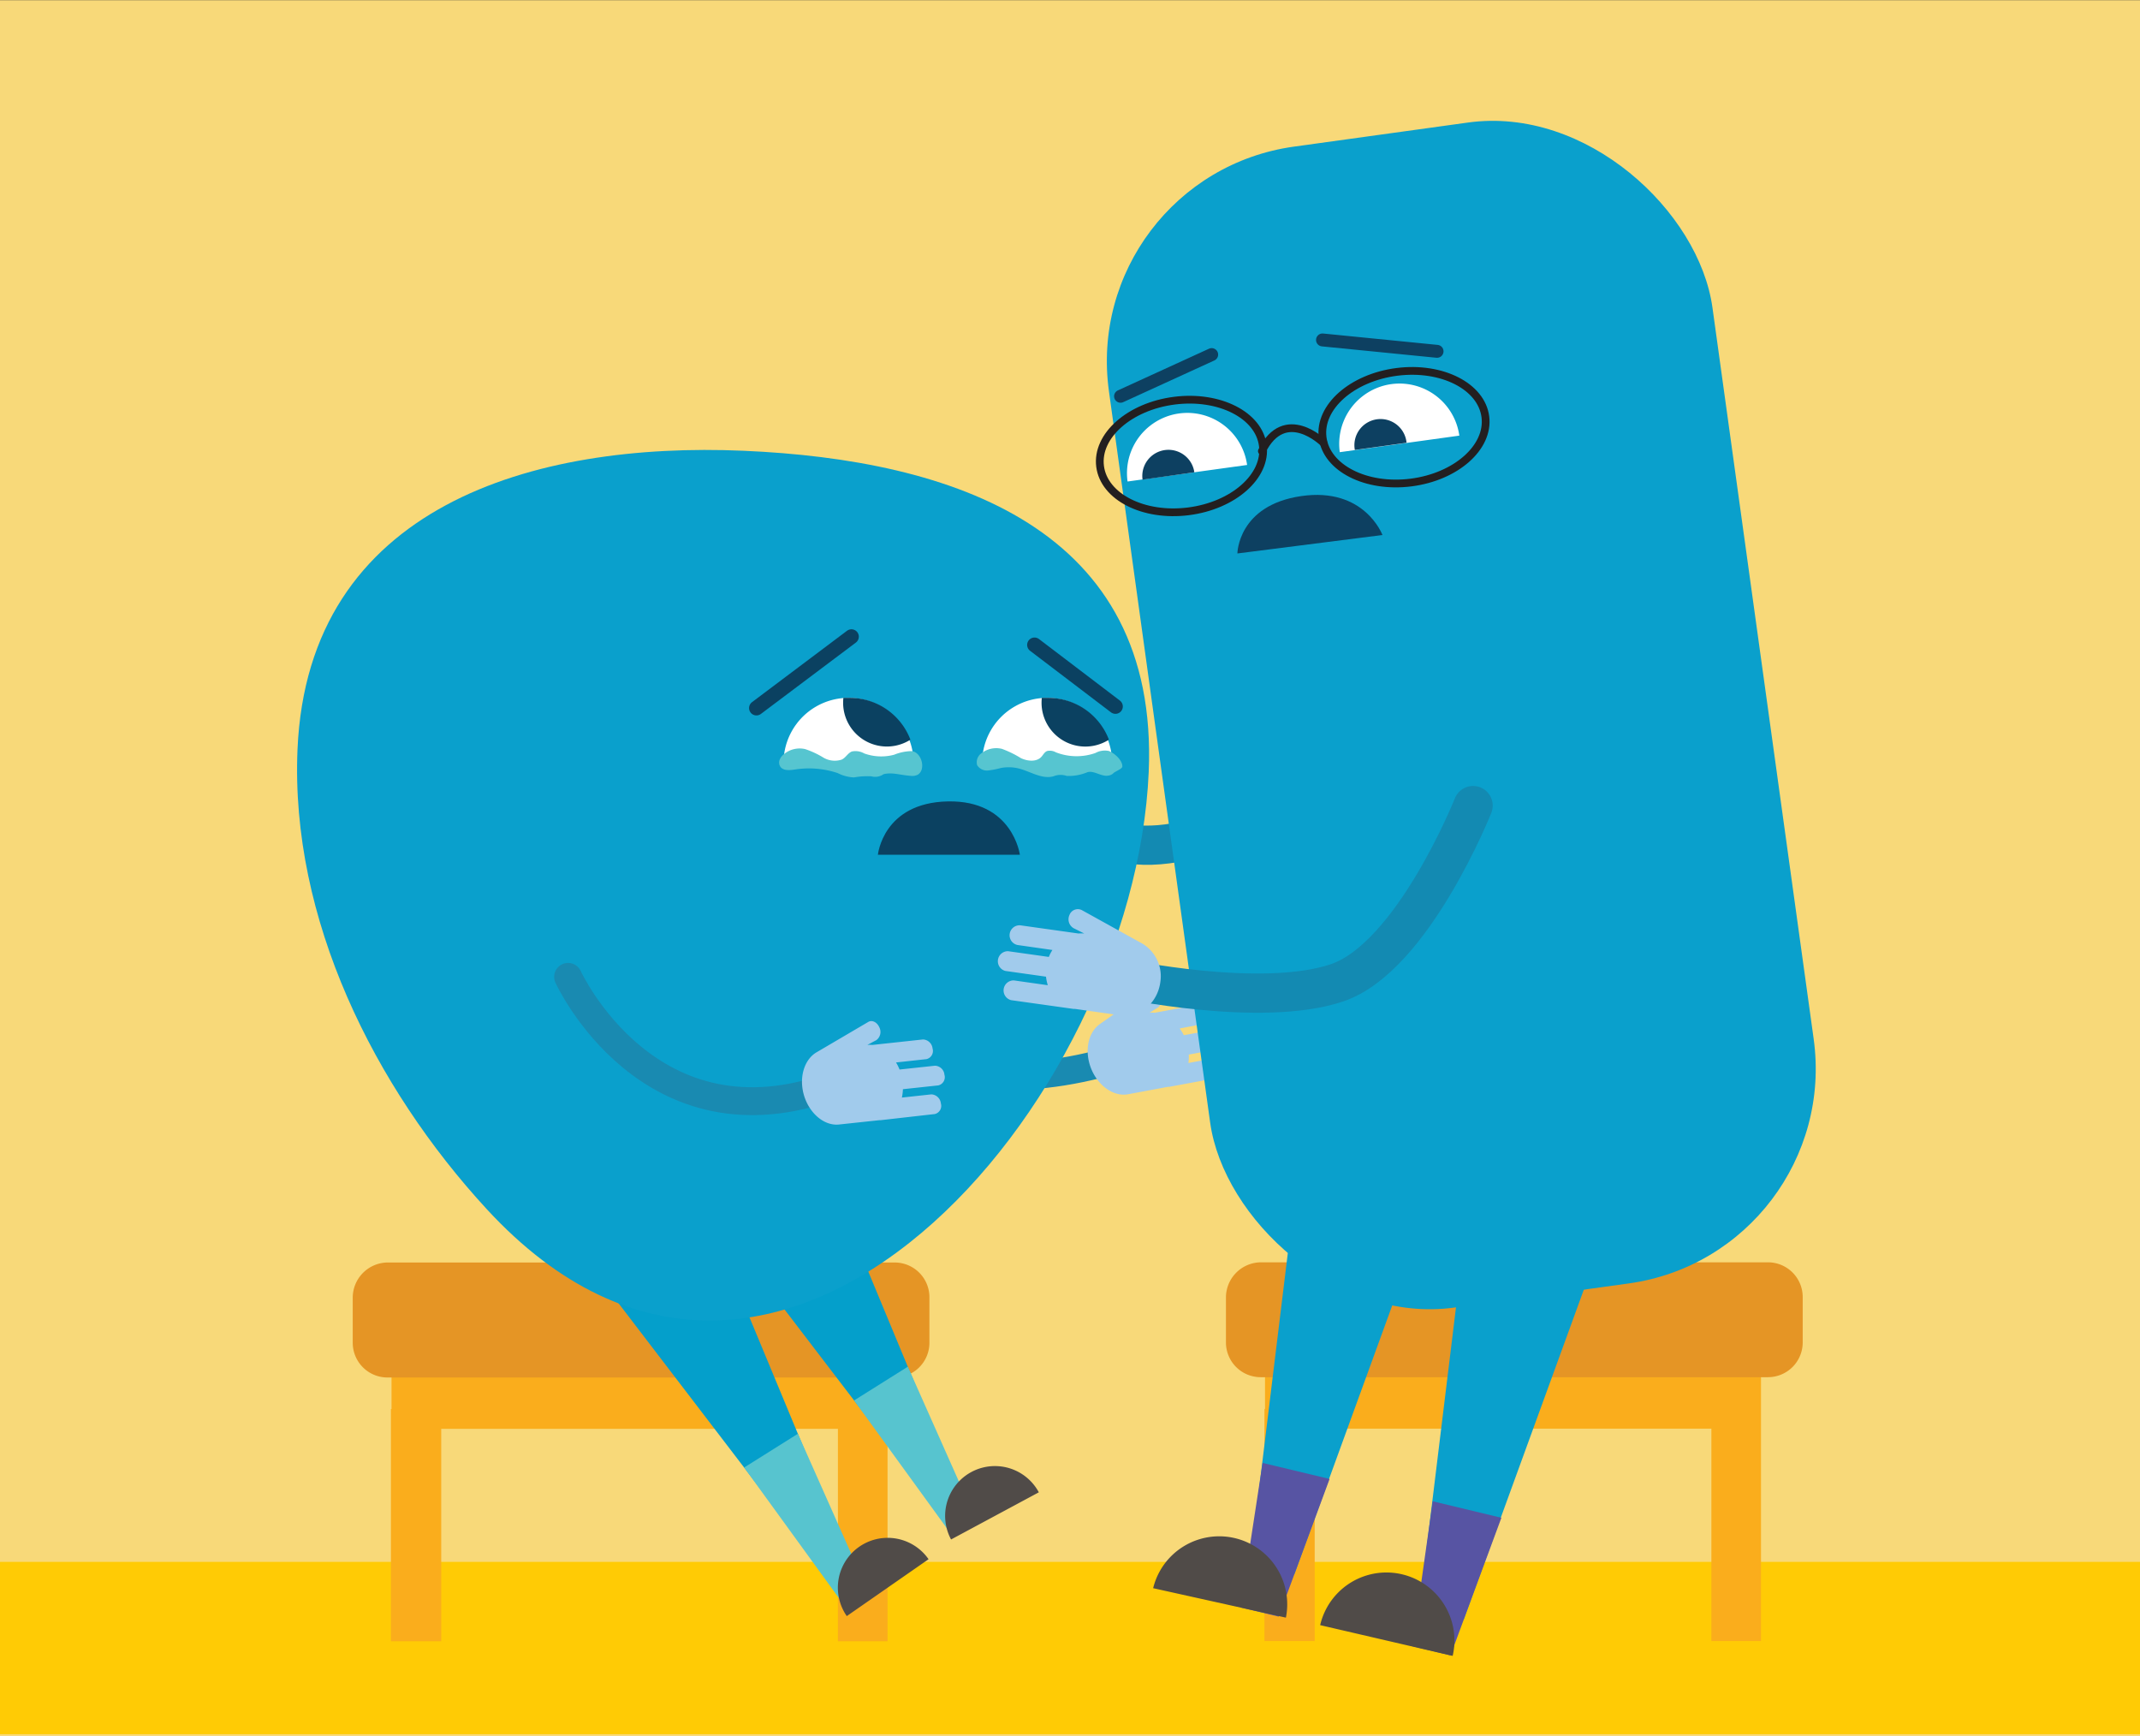 <svg id="Layer_1" data-name="Layer 1" xmlns="http://www.w3.org/2000/svg" viewBox="0 0 348 282.35"><rect x="0" y="0" width="348" height="282.35" fill="#333333" stroke="none"/><defs><style>.cls-1{fill:#f8d979;}.cls-10,.cls-12,.cls-17,.cls-2,.cls-4{fill:none;stroke-linecap:round;stroke-miterlimit:10;}.cls-2{stroke:#138ab2;stroke-width:6.38px;}.cls-3{fill:#a1cbec;}.cls-4{stroke:#198ab1;stroke-width:4.53px;}.cls-5{fill:#ffcb05;}.cls-6{fill:#faad1c;}.cls-7{fill:#e59525;}.cls-8{fill:#0aa0cc;}.cls-9{fill:#fff;}.cls-10{stroke:#0d4061;stroke-width:2.1px;}.cls-11{fill:#0d4061;}.cls-12{stroke:#231f20;stroke-width:1.26px;}.cls-13{fill:#5754a3;}.cls-14{fill:#504b48;}.cls-15{fill:#049fcb;}.cls-16{fill:#57c4cf;}.cls-17{stroke:#0b4161;stroke-width:2.4px;}.cls-18{fill:#0b4161;}.cls-19{fill:#56c5d0;}</style></defs><polyline class="cls-1" points="0 282.32 0 0.03 348 0.03 348 282.32"/><path class="cls-2" d="M218.08,125.59S199,137.8,186,137.44s-26.63-12.14-26.63-12.14"/><path class="cls-3" d="M176.61,121.3a6.21,6.21,0,0,1,.5,6.89c-1.61,3-5.15,4.26-7.85,2.81l-6.67-3.6-.13-.08-.08,0-9-4.85a1.63,1.63,0,0,1,1.53-2.85l4.91,2.64a6.08,6.08,0,0,1,.21-1.4l-5.88-3.17a1.63,1.63,0,0,1,1.54-2.85l5.87,3.16a7.6,7.6,0,0,1,.94-.86l-5.05-2.72a1.63,1.63,0,0,1,1.54-2.85l8.42,4.53a5.41,5.41,0,0,1,.87.34L167,115a1.65,1.65,0,0,1,.1-2.24h0a1.44,1.44,0,0,1,2.11-.09"/><path class="cls-4" d="M136.15,161.45s11.44,20.87,45.58,10.76"/><path class="cls-3" d="M178.81,166.56c-1.62,1.18-2.36,3.64-1.69,6.24.86,3.31,3.7,5.63,6.32,5.14l6.45-1.2.14,0h.07l8.71-1.61a1.37,1.37,0,0,0,.84-1.81,1.62,1.62,0,0,0-1.65-1.34l-4.75.88a6.88,6.88,0,0,0,.07-1.37l5.69-1.06a1.36,1.36,0,0,0,.84-1.8,1.61,1.61,0,0,0-1.66-1.34l-5.68,1.05a8.06,8.06,0,0,0-.67-1.1l4.89-.91a1.36,1.36,0,0,0,.84-1.8,1.63,1.63,0,0,0-1.66-1.35l-8.14,1.51a3.85,3.85,0,0,0-.83,0l1.41-.89a1.65,1.65,0,0,0,.32-2.12h0a1.36,1.36,0,0,0-1.83-.76"/><polyline class="cls-5" points="348 282.01 0 282.01 0 253.98 348 253.98"/><polyline class="cls-6" points="144.33 266.89 136.26 266.89 136.26 232.35 71.75 232.35 71.75 266.89 63.57 266.89 63.57 229.13 63.67 229.13 63.67 221.74 144.33 221.74 144.33 229.23"/><path class="cls-7" d="M63,205.3H145.5a5.65,5.65,0,0,1,5.64,5.64v7.39A5.65,5.65,0,0,1,145.5,224H63a5.65,5.65,0,0,1-5.64-5.65V211A5.73,5.73,0,0,1,63,205.3Z"/><polyline class="cls-6" points="286.37 266.86 278.3 266.86 278.3 232.32 213.79 232.32 213.79 266.86 205.62 266.86 205.62 229.11 205.71 229.11 205.71 221.71 286.37 221.71 286.37 229.2"/><path class="cls-7" d="M205,205.27h82.51a5.65,5.65,0,0,1,5.64,5.64v7.4a5.65,5.65,0,0,1-5.64,5.64H205a5.65,5.65,0,0,1-5.64-5.64V211A5.73,5.73,0,0,1,205,205.27Z"/><rect class="cls-8" x="188.08" y="20.99" width="99.08" height="190.58" rx="35.26" transform="translate(488.95 198.88) rotate(172.12)"/><path class="cls-9" d="M237.31,70.84a9.81,9.81,0,1,0-19.44,2.69"/><path class="cls-9" d="M202.8,75.61a9.81,9.81,0,0,0-19.44,2.69"/><line class="cls-10" x1="233.69" y1="57.13" x2="215.06" y2="55.28"/><line class="cls-10" x1="182.22" y1="64.44" x2="197.04" y2="57.66"/><path class="cls-11" d="M228.73,72a4.25,4.25,0,1,0-8.41,1.17"/><path class="cls-11" d="M194.22,76.8A4.25,4.25,0,0,0,185.8,78"/><ellipse class="cls-12" cx="228.32" cy="69.45" rx="13.34" ry="9.07" transform="translate(-6.96 29.47) rotate(-7.27)"/><ellipse class="cls-12" cx="192.13" cy="74.13" rx="13.34" ry="9.07" transform="translate(-7.84 24.93) rotate(-7.27)"/><path class="cls-12" d="M215.2,72s-6.24-6.15-10,1.36"/><polyline class="cls-8" points="259.19 205.23 238.01 263.39 230.78 261.65 237.39 207.5"/><polyline class="cls-8" points="229.22 204.54 210.5 255.95 203.27 254.21 209.87 200.07"/><polygon class="cls-13" points="229.65 267.69 235.88 269.19 244.15 246.81 232.99 244.13 229.65 267.69"/><path class="cls-14" d="M214.68,264.27a11.06,11.06,0,0,1,21.55,5"/><polygon class="cls-13" points="201.72 261.39 207.94 262.88 216.21 240.5 205.32 237.89 201.72 261.39"/><path class="cls-14" d="M187.52,258.26a11.06,11.06,0,0,1,21.59,4.79"/><polyline class="cls-15" points="118.49 206.06 138.01 253.04 133.76 255.32 96.9 207.11"/><polygon class="cls-16" points="137.09 260.8 141.09 258.65 129.75 233.15 121.01 238.64 137.09 260.8"/><path class="cls-14" d="M151,253.55a8.1,8.1,0,1,0-13.3,9.25"/><polyline class="cls-15" points="136.37 195.15 155.88 242.13 151.64 244.41 114.78 196.2"/><polygon class="cls-16" points="154.97 249.89 158.97 247.74 147.63 222.24 138.89 227.73 154.97 249.89"/><path class="cls-14" d="M168.93,242.67a8.1,8.1,0,0,0-14.27,7.67"/><path class="cls-8" d="M48.38,121.86c-1.18,27.53,12.46,54.89,30.79,74.78,47.27,51.29,105.31-17.31,107.63-71.09,1.71-39.69-31.88-50.78-65.9-52.25S50.09,82.17,48.38,121.86Z"/><path class="cls-9" d="M180.85,124.05a10.57,10.57,0,1,0-21.14,0"/><path class="cls-9" d="M148.56,124.05a10.57,10.57,0,0,0-21.14,0"/><line class="cls-17" x1="181.39" y1="114.88" x2="168.23" y2="104.87"/><line class="cls-17" x1="123.01" y1="115.14" x2="138.46" y2="103.53"/><path class="cls-18" d="M138.15,113.48c-.34,0-.68,0-1,0a7.12,7.12,0,0,0,10.9,6.8A10.56,10.56,0,0,0,138.15,113.48Z"/><path class="cls-18" d="M170.42,113.48c-.35,0-.69,0-1,0a7.12,7.12,0,0,0,10.91,6.8A10.57,10.57,0,0,0,170.42,113.48Z"/><path class="cls-4" d="M92.38,158.85s13.18,28.88,43.39,17.61"/><path class="cls-3" d="M132.7,171.17c-1.7,1.05-2.63,3.45-2.16,6.1.61,3.36,3.27,5.88,5.91,5.59l6.53-.7.14,0h.07l8.81-1a1.36,1.36,0,0,0,1-1.73,1.63,1.63,0,0,0-1.55-1.47l-4.79.52a7.44,7.44,0,0,0,.17-1.36l5.75-.62a1.37,1.37,0,0,0,1-1.74,1.6,1.6,0,0,0-1.54-1.46l-5.76.62a7.24,7.24,0,0,0-.57-1.15l4.94-.54a1.36,1.36,0,0,0,1-1.73,1.63,1.63,0,0,0-1.55-1.47l-8.23.89a4.61,4.61,0,0,0-.83,0l1.47-.78a1.65,1.65,0,0,0,.48-2.09h0c-.36-.82-1.15-1.22-1.76-.89"/><path class="cls-2" d="M239.55,131s-9.81,24.66-22.13,28.82-35.11-.74-35.11-.74"/><path class="cls-3" d="M185.83,153.48a6.19,6.19,0,0,1,2.85,6.28c-.47,3.38-3.35,5.79-6.39,5.36l-7.5-1.06-.16,0h-.08l-10.12-1.42a1.63,1.63,0,0,1,.45-3.21l5.51.78a7.15,7.15,0,0,1-.29-1.39l-6.6-.93a1.63,1.63,0,0,1,.45-3.21l6.61.93a6.33,6.33,0,0,1,.58-1.13l-5.68-.81a1.62,1.62,0,0,1,.46-3.2l9.46,1.33a5.91,5.91,0,0,1,.94,0l-1.73-.86a1.67,1.67,0,0,1-.68-2.14h0a1.45,1.45,0,0,1,2-.81"/><path class="cls-19" d="M141.69,126.24a12.06,12.06,0,0,0-2.82.18,6.51,6.51,0,0,1-2.66-.71,14.73,14.73,0,0,0-6.79-.6c-.74.11-1.8.29-2.4-.28a1.23,1.23,0,0,1-.28-1.16,2.21,2.21,0,0,1,.7-1,4,4,0,0,1,3.48-.86,14.23,14.23,0,0,1,3,1.4,3.63,3.63,0,0,0,2.93.32c.69-.3,1-1.07,1.69-1.33a2.86,2.86,0,0,1,2,.32,8.14,8.14,0,0,0,4.86.21,7.89,7.89,0,0,1,2.84-.59c1.62.15,2.4,3,1,3.84a2.05,2.05,0,0,1-1.18.18c-1.75-.12-2.9-.61-4.37-.27A2.37,2.37,0,0,1,141.69,126.24Z"/><path class="cls-19" d="M176.69,125.63c1.09-.48,2.33.69,3.5.5a1.49,1.49,0,0,0,.86-.39c.26-.29,1.44-.7,1.46-1.08.05-1-1.26-2.19-2.22-2.55a3.2,3.2,0,0,0-2.16.34,9.27,9.27,0,0,1-6.42-.11,2,2,0,0,0-1.41-.22c-.47.17-.68.68-1,1-.8.81-2.22.66-3.27.17a17.2,17.2,0,0,0-3.11-1.52,3.92,3.92,0,0,0-3.24.66,1.8,1.8,0,0,0-.78,2,1.88,1.88,0,0,0,1.78.86,13.38,13.38,0,0,0,2.06-.4,6.78,6.78,0,0,1,2.94.08c1.89.48,3.73,1.78,5.62,1.27a3.09,3.09,0,0,1,2.18-.06A7.9,7.9,0,0,0,176.69,125.63Z"/><path class="cls-18" d="M165.85,139s-1.15-8.89-11.71-8.68S142.76,139,142.76,139Z"/><path class="cls-11" d="M224.81,87s-2.9-7.83-13.21-6.33S201.22,90,201.22,90Z"/></svg>